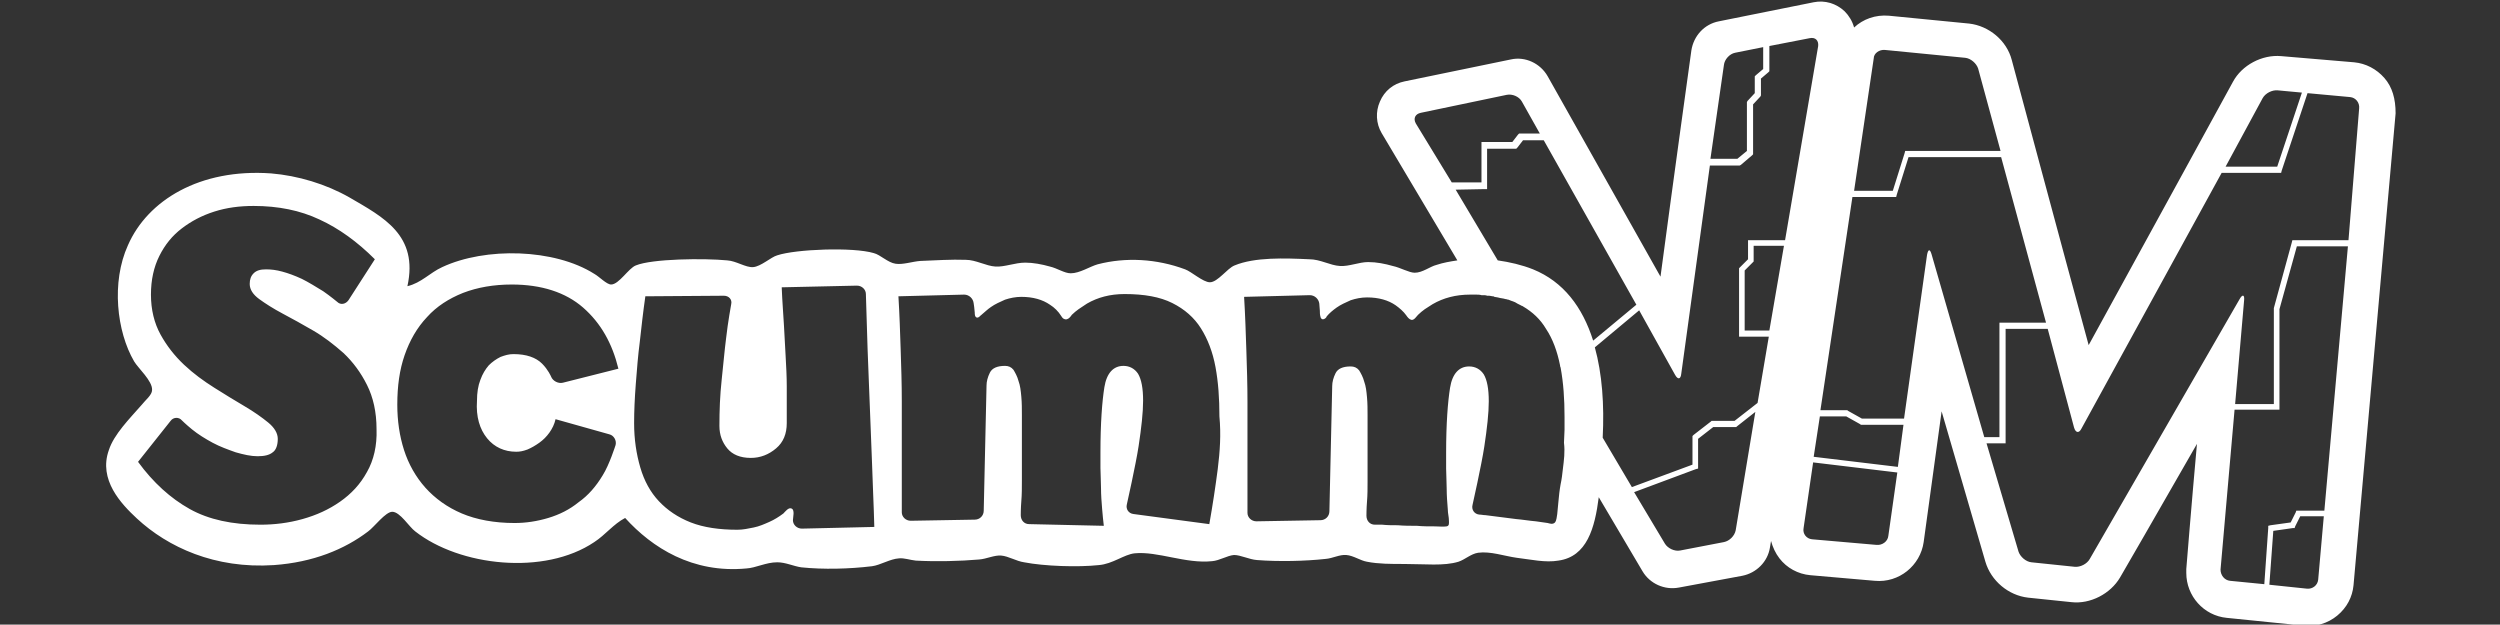 <?xml version="1.0" encoding="utf-8"?>
<!-- Generator: Adobe Illustrator 21.1.0, SVG Export Plug-In . SVG Version: 6.00 Build 0)  -->
<svg version="1.0" id="Capa_1" xmlns="http://www.w3.org/2000/svg" xmlns:xlink="http://www.w3.org/1999/xlink" x="0px" y="0px"
	 width="445.5px" height="111.3px" viewBox="0 0 445.5 111.3" enable-background="new 0 0 445.5 111.3" xml:space="preserve">
<rect x="0" y="0" width="445.5" height="111.3" fill="#333333" stroke="none"/>
<path fill="#FFFFFF" d="M424.9,13.9c-1.4-1.6-3.3-2.6-5.4-2.8l-13-1.1c-3.4-0.3-7,1.6-8.6,4.6c0,0-17.4,31.8-25.7,46.9
	c-4.5-16.5-13.7-50.8-13.7-50.8c-0.9-3.5-4.1-6.1-7.6-6.5l-14.3-1.4c-2.4-0.2-4.6,0.6-6.2,2.1c-0.3-1.1-0.9-2.1-1.7-2.9
	c-1.5-1.4-3.5-2-5.5-1.6l-16.9,3.4c-2.6,0.5-4.5,2.6-4.9,5.2c0,0-3.2,23-5.5,40.3c-8.6-15.3-20.1-35.7-20.1-35.7
	c-1.3-2.3-4-3.6-6.6-3l-18.9,3.9c-2,0.4-3.6,1.7-4.4,3.6c-0.8,1.8-0.7,3.9,0.3,5.6l13.5,22.7c-1.3,0.2-2.5,0.4-3.7,0.8
	c-1.2,0.3-2.5,1.4-3.9,1.4c-1,0-2.5-0.9-3.9-1.2c-1.4-0.4-2.9-0.7-4.4-0.7c-1.6,0-3.4,0.8-5,0.7c-1.8-0.1-3.5-1.2-5.5-1.2
	c-4.3-0.2-9.7-0.4-13.3,1.1c-1.3,0.5-3,3-4.4,3c-1.2,0-3.3-1.9-4.4-2.3c-5.1-1.9-10.6-2.2-15.6-0.9c-1.4,0.4-3.2,1.6-4.8,1.6
	c-1.1,0-2.4-0.9-3.7-1.2c-1.4-0.4-3-0.7-4.4-0.7c-1.8,0-3.7,0.8-5.3,0.7c-1.7-0.1-3.5-1.2-5.3-1.2c-2.5-0.1-5.5,0.1-8.1,0.2
	c-1.4,0.1-3.1,0.7-4.4,0.5c-1.4-0.2-2.7-1.6-3.9-1.9c-3.7-1.1-13.9-0.7-17.2,0.4c-1.1,0.3-2.9,2-4.3,2.1c-1.3,0.1-3-1.1-4.6-1.2
	c-4.1-0.4-13.4-0.3-16.3,0.9c-1.3,0.5-3,3.4-4.4,3.4c-0.8,0-2.1-1.4-3-1.9c-7.1-4.5-19.4-4.8-27.1-1.2c-2.2,1-3.7,2.8-6.2,3.4
	c2-9.1-4.3-12.3-10.3-15.8c-4.2-2.4-9.2-3.9-14-4.3c-12.7-0.9-22,4.8-25.5,12.8c-3,6.6-2,15.4,1.1,20.7c0.7,1.2,3.3,3.5,3.2,5.1
	c0,0.9-1.2,1.8-1.9,2.7c-2.1,2.4-4.9,5.2-5.8,8c-1.9,5.3,2.2,9.6,5,12.2c5.5,5.1,13.9,9,24.4,8.3c7-0.5,12.6-2.8,16.8-6
	c1.1-0.8,3.1-3.5,4.3-3.5c1.4,0,3,2.7,4.1,3.5c7.9,6.2,23,7.9,31.9,1.9c2-1.3,3.4-3.2,5.5-4.3c4.8,5.3,12,9.9,21.6,9
	c1.7-0.1,3.5-1.1,5.5-1.1c1.5,0,2.9,0.7,4.3,0.9c3.9,0.4,8.5,0.3,12.6-0.2c1.5-0.2,3.2-1.3,4.8-1.4c0.9-0.1,2,0.3,3,0.4
	c3.6,0.2,7.9,0.1,11.3-0.2c1.3-0.1,2.7-0.8,3.9-0.7c1.3,0.1,2.7,1,4.1,1.2c3.6,0.7,9.6,0.9,13.3,0.5c2.5-0.2,4.5-1.9,6.4-2.1
	c4.1-0.4,9.1,1.9,13.8,1.4c1.3-0.1,2.7-1,3.9-1.1c1.2,0,2.7,0.8,4.1,0.9c3.8,0.3,8.6,0.2,12.2-0.2c1.3-0.1,2.5-0.8,3.7-0.7
	c1.3,0.1,2.5,1,3.7,1.2c2,0.4,4.3,0.4,6.6,0.4c3.7,0,7.1,0.4,9.7-0.4c1.2-0.4,2.2-1.4,3.5-1.6c2.2-0.3,4.7,0.6,6.9,0.9
	c2.5,0.3,5.1,0.9,7.4,0.5c5.1-0.7,6.5-5.8,7.2-11.3l7.8,13.2c1.3,2.2,3.9,3.4,6.5,2.9l11.3-2.1c2.5-0.5,4.5-2.5,4.9-5l0.2-1.2
	c0.3,1.1,0.8,2.2,1.5,3.1c1.3,1.7,3.3,2.8,5.5,3l11.5,1c4.3,0.4,8.1-2.7,8.7-6.9c0,0,1.6-11.7,3.2-23.3c3.9,13.4,7.8,26.8,7.8,26.8
	c1,3.4,4.1,6,7.6,6.4l7.7,0.8c3.4,0.4,7-1.5,8.7-4.4c0,0,6.9-11.9,13.7-23.8c-1,11.1-1.9,22.3-1.9,22.3c0,0.2,0,0.5,0,0.7
	c0,4.1,3.1,7.6,7.2,8l13.8,1.4c2.1,0.2,4.2-0.4,5.9-1.8c1.7-1.4,2.7-3.3,2.9-5.4l7.5-84.1C426.9,17.6,426.3,15.5,424.9,13.9z
	 M65.4,84.1c-1.2,2.2-2.8,3.9-4.8,5.3c-2,1.4-4.2,2.4-6.7,3.1c-2.5,0.7-5,1-7.5,1c-5,0-9.2-0.9-12.6-2.8c-3.4-1.9-6.5-4.7-9.2-8.4
	l5.8-7.3c0.5-0.7,1.5-0.7,2-0.1c0,0,0.7,0.7,1.8,1.6c1.1,0.9,2.4,1.7,3.7,2.4c1.3,0.7,2.7,1.2,4.1,1.7c1.4,0.4,2.7,0.7,3.9,0.7
	c1.2,0,2.1-0.2,2.7-0.7c0.6-0.4,0.9-1.3,0.9-2.4c0-1-0.6-2-1.7-2.9c-1.1-0.9-2.5-1.9-4.2-2.9c-1.7-1-3.5-2.1-5.4-3.3
	c-1.9-1.2-3.7-2.5-5.4-4.1c-1.7-1.6-3.1-3.4-4.2-5.4c-1.1-2-1.7-4.4-1.7-7.1c0-2.6,0.5-4.9,1.5-6.9c1-2,2.3-3.6,4-4.9
	c1.7-1.3,3.6-2.3,5.8-3c2.2-0.7,4.5-1,7-1c4.4,0,8.3,0.8,11.7,2.4c3.5,1.6,6.8,4,9.9,7.1l-4.7,7.3c-0.5,0.7-1.4,0.9-2,0.3
	c0,0-1.2-1-2.5-1.9c-1.3-0.8-2.6-1.6-3.8-2.2c-1.3-0.6-2.4-1-3.5-1.3c-1.1-0.3-2-0.4-2.9-0.4c-1,0-1.7,0.2-2.2,0.7
	c-0.5,0.5-0.7,1.1-0.7,1.9c0,1,0.6,1.9,1.7,2.7c1.1,0.8,2.5,1.7,4.2,2.6c1.7,0.9,3.5,1.9,5.4,3c1.9,1.1,3.7,2.5,5.4,4
	c1.7,1.6,3.1,3.5,4.2,5.7c1.1,2.2,1.7,4.8,1.7,7.9C67.2,79.4,66.6,82,65.4,84.1z M86.8,78.1c1.3,1.6,3.1,2.4,5.2,2.4
	c0.6,0,1.2-0.1,2-0.4c0.7-0.3,1.4-0.7,2.1-1.2c0.7-0.5,1.3-1.1,1.8-1.8c0.5-0.7,0.9-1.5,1.1-2.4l9.6,2.7c0.8,0.2,1.3,1.1,1.1,1.9
	c0,0-1.1,3.5-2.3,5.4c-1.2,2-2.6,3.6-4.3,4.8c-1.6,1.3-3.4,2.2-5.4,2.8c-2,0.6-4,0.9-6,0.9c-3.6,0-6.8-0.6-9.4-1.7
	c-2.6-1.1-4.8-2.7-6.5-4.6c-1.7-1.9-3-4.2-3.8-6.7c-0.8-2.5-1.2-5.2-1.2-8.1c0-3.3,0.4-6.2,1.3-8.8c0.9-2.6,2.2-4.9,4-6.8
	c1.7-1.9,3.9-3.3,6.4-4.3c2.6-1,5.5-1.5,8.7-1.5c5.3,0,9.6,1.4,12.7,4.1c3.2,2.8,5.2,6.4,6.3,10.9l-9.9,2.5
	c-0.8,0.2-1.8-0.3-2.1-1.1c0,0-0.5-1.2-1.6-2.3c-1.1-1.1-2.8-1.7-5.1-1.7c-0.8,0-1.5,0.2-2.3,0.5c-0.8,0.4-1.5,0.9-2.1,1.5
	c-0.6,0.7-1.1,1.5-1.5,2.6c-0.4,1-0.6,2.3-0.6,3.7C84.8,74.3,85.5,76.5,86.8,78.1z M142.9,94.2c-0.9,0-1.6-0.7-1.6-1.5
	c0-0.5,0.4-1.9-0.3-2.1c-0.5-0.2-1.1,0.6-1.4,0.9c-0.8,0.6-1.6,1.1-2.5,1.5c-0.9,0.4-1.8,0.8-2.8,1c-1,0.2-1.9,0.4-2.9,0.4
	c-3.2,0-6-0.4-8.3-1.3c-2.3-0.9-4.2-2.2-5.7-3.8c-1.5-1.6-2.6-3.6-3.3-6c-0.7-2.4-1.1-5-1.1-7.9c0-2.1,0.1-4.4,0.3-7
	c0.2-2.6,0.4-5.1,0.7-7.4c0.3-2.7,0.6-5.4,1-8.2l14-0.1c0.9,0,1.5,0.7,1.3,1.5c0,0-0.6,3.3-0.9,6c-0.3,2.3-0.5,4.8-0.8,7.5
	c-0.3,2.8-0.4,5.4-0.4,8.2c0,1.6,0.5,2.9,1.4,4c0.9,1.1,2.3,1.7,4.2,1.7c1.7,0,3.2-0.6,4.5-1.7c1.3-1.1,1.9-2.6,1.9-4.5
	c0-2.5,0-4.7,0-6.5c0-1.8-0.1-3.6-0.2-5.4c-0.1-1.7-0.2-3.6-0.3-5.5c-0.1-1.9-0.3-4.2-0.4-6.8l13.4-0.3c0.9,0,1.6,0.7,1.6,1.5
	c0,0,0.2,6.2,0.3,9.7c0.1,3.5,0.3,6.9,0.4,10.3c0.1,3.4,0.3,6.8,0.4,10.3c0.1,3.5,0.3,7.2,0.4,11.2L142.9,94.2z M217,83.6
	c-0.4,3.1-0.9,6.4-1.5,9.8L202,91.6c-0.9-0.1-1.4-0.9-1.2-1.7c0,0,1.6-7.1,2.1-10.4c0.5-3.3,0.8-6,0.8-8.1c0-2.2-0.3-3.8-0.9-4.8
	c-0.6-0.9-1.5-1.4-2.6-1.4c-1.8,0-3,1.3-3.4,3.8c-0.4,2.5-0.7,6.4-0.7,11.6c0,0.7,0,1.6,0,2.8c0,1.1,0.1,2.3,0.1,3.6
	c0,1.2,0.1,2.5,0.2,3.7c0.1,1.2,0.2,2.2,0.3,3l-13.3-0.3c-0.9,0-1.5-0.7-1.5-1.6c0,0,0-1.3,0.1-2.5c0.1-1.2,0.1-2.4,0.1-3.7
	c0-1.3,0-2.9,0-4.7c0-1.8,0-4.1,0-6.9c0-1.1,0-2.2-0.1-3.3c-0.1-1.1-0.2-2-0.5-2.8c-0.2-0.8-0.6-1.5-0.9-2c-0.4-0.5-0.9-0.7-1.5-0.7
	c-1.4,0-2.3,0.4-2.7,1.2c-0.4,0.8-0.6,1.6-0.6,2.3l-0.5,22.3c0,0.9-0.7,1.6-1.6,1.6l-11.4,0.2c-0.9,0-1.6-0.7-1.6-1.5
	c0,0,0-6.4,0-9.9c0-3.5,0-6.8,0-9.9c0-3.1-0.1-6.2-0.2-9.2c-0.1-3-0.2-6.2-0.4-9.5l11.7-0.3c0.9,0,1.6,0.7,1.7,1.5
	c0,0.2,0.1,0.5,0.1,0.7c0,0.3,0.1,0.7,0.1,1c0,0.3,0,0.8,0.4,0.9c0.4,0,0.5-0.3,0.8-0.5c0.6-0.5,1.1-1,1.7-1.4
	c0.7-0.5,1.6-0.9,2.5-1.3c0.9-0.3,1.9-0.5,2.9-0.5c2.1,0,3.8,0.5,5.1,1.4c0.8,0.5,1.5,1.2,2,2c0.2,0.3,0.3,0.5,0.7,0.6
	c0.1,0,0.2,0,0.3,0c0.4-0.1,0.7-0.5,0.9-0.8c0.4-0.4,0.8-0.7,1.2-1c0.5-0.3,1-0.7,1.5-1c1.9-1.1,4.1-1.7,6.7-1.7
	c3.5,0,6.3,0.5,8.5,1.6c2.2,1.1,3.9,2.6,5.1,4.5c1.2,1.9,2.1,4.2,2.6,6.9c0.5,2.7,0.7,5.6,0.7,8.8C217.6,77.4,217.4,80.4,217,83.6z
	 M403.2,17.5c0.5-0.9,1.7-1.5,2.7-1.4l4.3,0.4l-4.4,13.2h-9.2L403.2,17.5z M335.9,8.9l14.3,1.4c1,0.1,2,1,2.3,1.9l4,14.7h-16.6h-0.4
	l-0.1,0.4l-2.1,6.7h-6.9l3.5-23.6C333.9,9.5,334.9,8.8,335.9,8.9z M310.9,58.9l0-10.7l1.4-1.4l0.2-0.2v-0.2v-2.6h5.4l-2.6,15.1
	H310.9z M307.2,11.6c0.1-1,1-2,2-2.2l5-1v3.9l-1.3,1.1l-0.2,0.2v0.2v2.8l-1.3,1.4l-0.1,0.2v0.2v8.5l-1.7,1.4h-4.8L307.2,11.6z
	 M252.3,22c-0.5-0.9-0.1-1.7,0.9-1.9l15.3-3.2c1-0.2,2.2,0.3,2.7,1.2l3.2,5.7H271h-0.3l-0.2,0.2l-1,1.3h-5.1H264v0.5v6.7h-5.3
	L252.3,22z M264.5,33.7h0.5v-0.5v-6.7h4.9h0.3l0.2-0.2l1-1.3h3.7l16.5,29.3l-7.7,6.4c-1.9-6-5.3-10.5-10.7-12.7
	c-2-0.8-4.2-1.3-6.3-1.6l-7.5-12.6L264.5,33.7z M278.5,83.6c-0.1,0.9-0.2,1.8-0.4,2.7c-0.2,1.1-0.3,2.1-0.4,3.2
	c-0.1,0.7-0.1,1.4-0.2,2.1c-0.1,0.5-0.1,1.1-0.4,1.5c-0.4,0.4-0.9,0.2-1.3,0.1c-0.7-0.1-1.4-0.2-2.1-0.3c-1.2-0.1-2.3-0.3-3.5-0.4
	c-1.8-0.2-3.7-0.5-5.5-0.7c-0.4,0-0.7-0.1-1.1-0.1c-0.9-0.1-1.4-0.9-1.2-1.7c0,0,1.6-7.1,2.1-10.4c0.5-3.3,0.8-6,0.8-8.1
	c0-2.2-0.3-3.8-0.9-4.8c-0.6-0.9-1.5-1.4-2.6-1.4c-1.8,0-3,1.3-3.4,3.8c-0.4,2.5-0.7,6.4-0.7,11.6c0,0.7,0,1.6,0,2.8
	c0,1.1,0.1,2.3,0.1,3.6c0,1.2,0.1,2.5,0.2,3.7c0,0.7,0.2,1.3,0.2,2c0,0.4,0.1,0.9-0.4,1c-0.6,0.1-1.4,0-2.1,0c-1.1,0-2.2,0-3.2-0.1
	c-1.1,0-2.3,0-3.4-0.1c-0.9,0-1.9,0-2.8-0.1c-0.4,0-0.9,0-1.3,0c0,0,0,0,0,0c-0.9,0-1.5-0.7-1.5-1.6c0,0,0-1.3,0.1-2.5
	c0.1-1.2,0.1-2.4,0.1-3.7c0-1.3,0-2.9,0-4.7c0-1.8,0-4.1,0-6.9c0-1.1,0-2.2-0.1-3.3c-0.1-1.1-0.2-2-0.5-2.8c-0.2-0.8-0.6-1.5-0.9-2
	c-0.4-0.5-0.9-0.7-1.5-0.7c-1.4,0-2.3,0.4-2.7,1.2c-0.4,0.8-0.6,1.6-0.6,2.3l-0.5,22.3c0,0.9-0.7,1.6-1.6,1.6l-11.4,0.2
	c-0.9,0-1.6-0.7-1.6-1.5c0,0,0-6.4,0-9.9c0-3.5,0-6.8,0-9.9c0-3.1-0.1-6.2-0.2-9.2c-0.1-3-0.2-6.2-0.4-9.5l11.7-0.3
	c0.9,0,1.6,0.7,1.7,1.5c0,0.4,0.1,0.9,0.1,1.3c0,0.3,0,0.7,0.1,1c0,0.2,0.2,0.5,0.4,0.5c0.2,0,0.4-0.1,0.5-0.2
	c0.1-0.1,0.2-0.2,0.2-0.3c0.5-0.6,1.1-1.1,1.8-1.6c0.7-0.5,1.6-0.9,2.5-1.3c0.9-0.3,1.9-0.5,2.9-0.5c2.1,0,3.8,0.5,5.1,1.4
	c0.7,0.5,1.4,1.1,1.9,1.8c0.2,0.3,0.5,0.7,0.9,0.8c0.5,0.1,0.9-0.6,1.2-0.9c0.4-0.4,0.8-0.7,1.2-1c0.5-0.3,0.9-0.6,1.4-0.9
	c1.9-1.1,4.1-1.7,6.7-1.7c0.3,0,0.7,0,1,0l0,0c0.3,0,0.7,0,1,0.1c0.1,0,0.1,0,0.2,0c0.3,0,0.6,0,0.8,0.1c0.1,0,0.2,0,0.3,0
	c0.3,0,0.5,0.1,0.7,0.1c0.1,0,0.2,0,0.3,0.1c0.2,0,0.4,0.1,0.6,0.1c0.1,0,0.3,0.1,0.4,0.1c0.2,0,0.4,0.1,0.6,0.1
	c0.1,0,0.3,0.1,0.4,0.1c0.2,0,0.3,0.1,0.5,0.1c0.2,0.1,0.3,0.1,0.5,0.2c0.1,0,0.2,0.1,0.3,0.1c0.3,0.1,0.5,0.2,0.8,0.4
	c0.2,0.1,0.4,0.2,0.6,0.3c0.1,0.1,0.3,0.1,0.4,0.2v0c1.7,1,3.1,2.3,4.1,4c1.2,1.8,2,4,2.5,6.5l0,0c0,0.1,0,0.2,0.1,0.4
	c0.5,2.7,0.7,5.6,0.7,8.8c0,0.8,0,1.5,0,2.3c0,0,0,0,0,0c0,0.8-0.1,1.5-0.1,2.3l0,0C278.9,80.5,278.7,82,278.5,83.6z M309.3,94.5
	c-0.2,1-1.1,1.9-2.1,2.1l-7.8,1.5c-1,0.2-2.2-0.4-2.7-1.2l-5.5-9.2l11-4.1l0.4-0.1v-0.4v-4.9l2.7-2.1l3.9,0l0.2,0l0.1-0.1l3.3-2.6
	L309.3,94.5z M313.2,71.8l-4.1,3.2l-3.9,0l-0.2,0l-0.1,0.1l-3.1,2.4l-0.2,0.2v0.3v4.8l-10.8,4l-5.2-8.8c0.3-5.9-0.1-11.4-1.4-16.1
	l7.9-6.6l6.4,11.5c0.5,0.9,1,0.8,1.1-0.2l5.1-37.1h5.1h0.2l0.2-0.1l2-1.7l0.2-0.2v-0.3v-8.6l1.3-1.4l0.1-0.2v-0.2V14l1.3-1.1
	l0.2-0.2v-0.2V8.2l7.2-1.4c1-0.2,1.6,0.4,1.5,1.4l-5.9,34.6H312h-0.5v0.5v2.9l-1.4,1.4l-0.2,0.2l0,0.2l0,11.5l0,0.5h0.5h4.8
	L313.2,71.8z M336.5,95.5c-0.1,1-1.1,1.7-2.1,1.6l-11.5-1c-1-0.1-1.7-1-1.5-2l1.7-11.7l15,1.8L336.5,95.5z M338.2,83.2l-15-1.8
	l1.1-7.2l4.7,0l2.5,1.4l0.1,0.1h0.1h7.5L338.2,83.2z M344.2,45.3c-0.3-1-0.6-0.9-0.8,0.1l-4.1,29.2h-7.5l-2.5-1.4l-0.1-0.1l-0.1,0
	l-4.7,0l5.7-38h7.4h0.4l0.1-0.4l2.1-6.7h16.5l8,29.5h-7.8h-0.5V58v19.9h-2.7L344.2,45.3z M413.1,103.3c-0.1,1-1,1.7-2,1.6l-6.7-0.7
	l0.7-9.6l3.5-0.5l0.3,0l0.1-0.3l0.9-1.8h4.2L413.1,103.3z M414.2,91h-4.7h-0.3l-0.1,0.3l-0.9,1.8l-3.6,0.5l-0.4,0.1l0,0.4l-0.7,10
	l-6.1-0.6c-1-0.1-1.7-1-1.7-2l2.5-28.5h7.5h0.5l0-0.5l0-17.4l3.1-11.2l9.1,0L414.2,91z M418.5,42.8l-9.6,0l-0.4,0l-0.1,0.4
	l-3.2,11.7l0,0.1l0,0.1l0,16.9h-6.9l1.6-18.5c0.1-1-0.3-1.1-0.8-0.2l-26.7,46.3c-0.5,0.9-1.7,1.5-2.7,1.4l-7.7-0.8
	c-1-0.1-2-1-2.3-1.9L354,79h2.9h0.5v-0.5V58.6h7.5l4.7,17.6c0.3,1,0.9,1,1.3,0.2l25-45.6h10.2h0.4l0.1-0.4l4.6-13.8l7.6,0.7
	c1,0.1,1.7,1,1.6,2L418.5,42.8z"/>
</svg>
